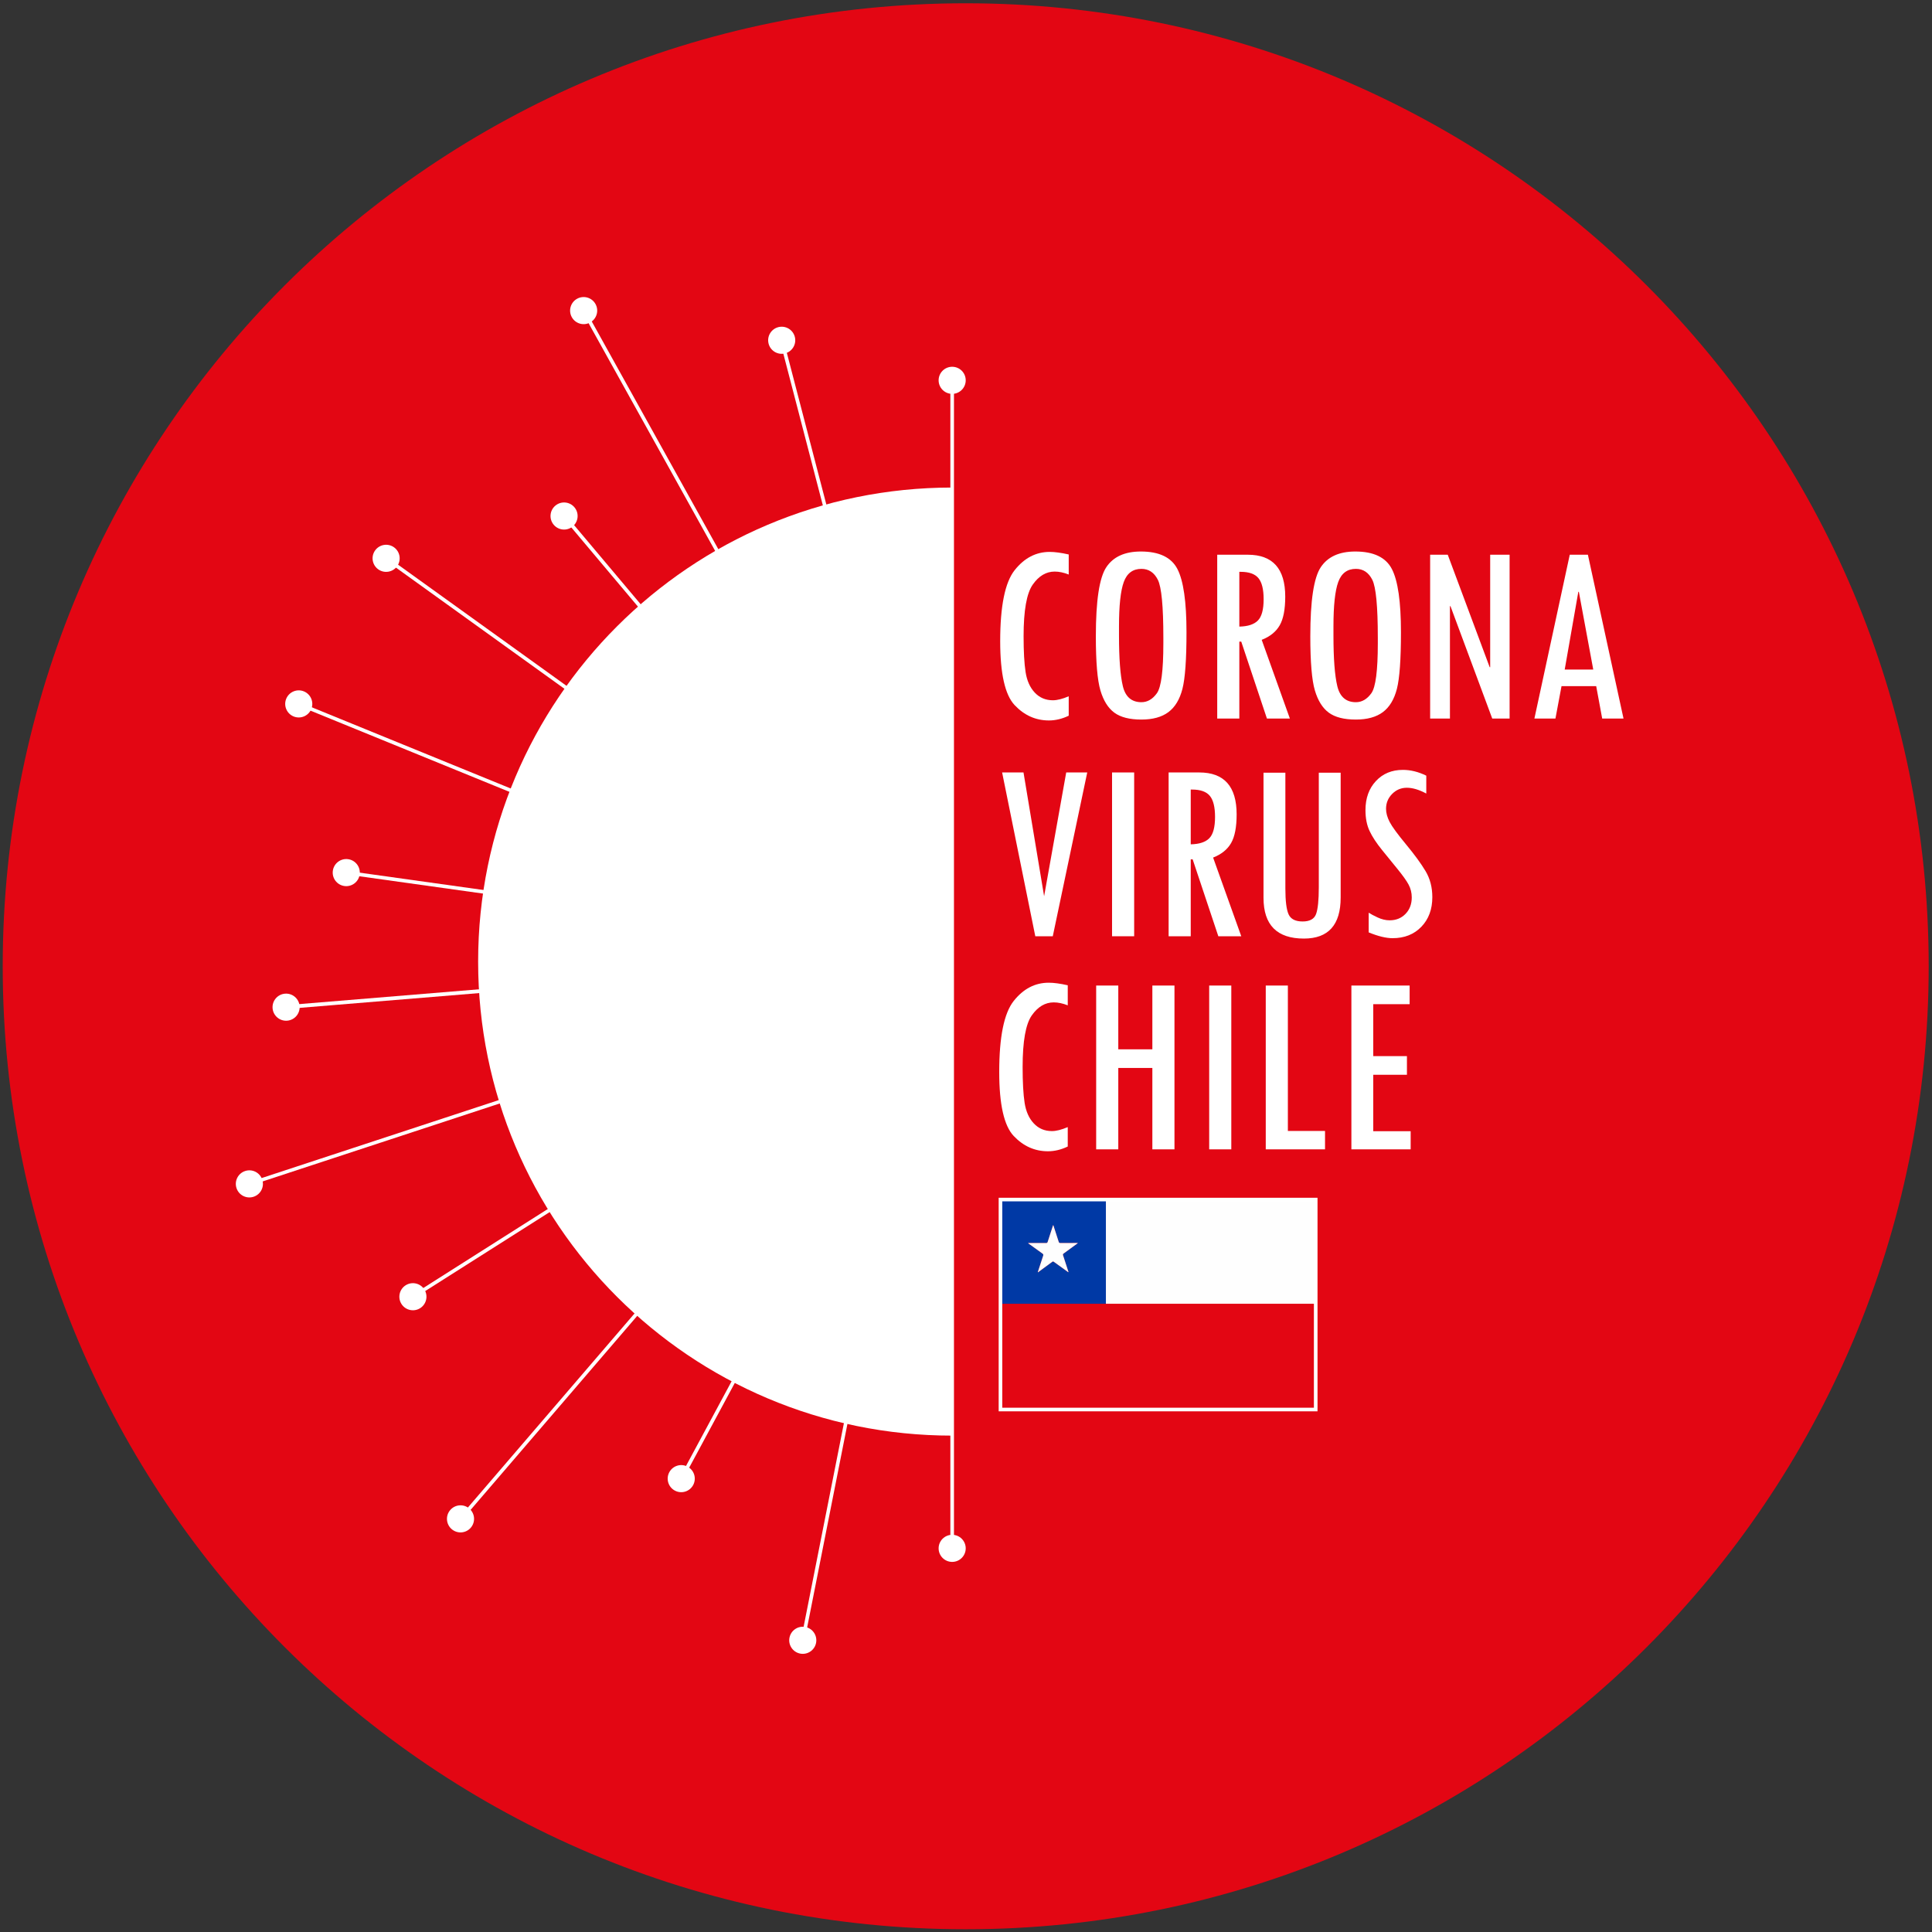 <?xml version="1.0" encoding="UTF-8" standalone="no"?><!DOCTYPE svg PUBLIC "-//W3C//DTD SVG 1.1//EN" "http://www.w3.org/Graphics/SVG/1.1/DTD/svg11.dtd"><svg width="100%" height="100%" viewBox="0 0 2234 2234" version="1.1" xmlns="http://www.w3.org/2000/svg" xmlns:xlink="http://www.w3.org/1999/xlink" xml:space="preserve" xmlns:serif="http://www.serif.com/" style="fill-rule:evenodd;clip-rule:evenodd;stroke-linejoin:round;stroke-miterlimit:2;"><rect x="0" y="0" width="2234" height="2234" fill="#333333" stroke="none"/><g id="Capa-1" serif:id="Capa 1"><g><path d="M2230.18,1117.31c-0.001,614.979 -498.538,1113.52 -1113.52,1113.52c-614.975,0 -1113.52,-498.538 -1113.52,-1113.52c0,-614.979 498.542,-1113.52 1113.52,-1113.52c614.979,0 1113.52,498.537 1113.52,1113.52" style="fill:#e30613;fill-rule:nonzero;"/></g><path d="M1101.01,1660.03c-302.729,0 -548.137,-245.409 -548.137,-548.138c0,-302.725 245.408,-548.137 548.137,-548.137" style="fill:#fff;fill-rule:nonzero;"/><path d="M905.707,392.173l184.921,709.942l-4.029,1.05l-184.921,-709.943l4.029,-1.049Z" style="fill:#fff;"/><path d="M919.052,389.508c-2.179,-8.37 -10.738,-13.391 -19.109,-11.212c-8.37,2.183 -13.391,10.737 -11.212,19.108c2.183,8.375 10.737,13.392 19.112,11.213c8.367,-2.179 13.388,-10.738 11.209,-19.109" style="fill:#fff;fill-rule:nonzero;"/><path d="M653.336,594.737l426.928,507.411l-3.19,2.685l-426.928,-507.412l3.19,-2.684Z" style="fill:#fff;"/><path d="M664.232,586.593c-5.571,-6.621 -15.454,-7.471 -22.071,-1.9c-6.621,5.566 -7.471,15.454 -1.904,22.07c5.571,6.621 15.454,7.471 22.071,1.9c6.621,-5.566 7.471,-15.45 1.904,-22.07" style="fill:#fff;fill-rule:nonzero;"/><path d="M447.06,643.448l643.258,462.587l-2.433,3.383l-643.258,-462.587l2.433,-3.383Z" style="fill:#fff;"/><path d="M455.628,632.879c-7.025,-5.05 -16.817,-3.45 -21.867,3.571c-5.05,7.025 -3.45,16.816 3.571,21.866c7.025,5.05 16.817,3.45 21.867,-3.575c5.05,-7.021 3.454,-16.812 -3.571,-21.862" style="fill:#fff;fill-rule:nonzero;"/><path d="M345.512,811.72l738.479,301.422l-1.575,3.857l-738.478,-301.422l1.574,-3.857Z" style="fill:#fff;"/><path d="M351.37,799.44c-8.008,-3.271 -17.154,0.575 -20.421,8.583c-3.271,8.009 0.571,17.155 8.584,20.425c8.008,3.271 17.154,-0.575 20.425,-8.583c3.266,-8.008 -0.58,-17.154 -8.588,-20.425" style="fill:#fff;fill-rule:nonzero;"/><path d="M399.897,1006.83l690.153,96.687l-0.578,4.126l-690.153,-96.688l0.578,-4.125Z" style="fill:#fff;"/><path d="M402.56,993.488c-8.567,-1.2 -16.488,4.775 -17.688,13.342c-1.2,8.567 4.771,16.488 13.342,17.688c8.567,1.2 16.488,-4.775 17.688,-13.342c1.2,-8.567 -4.775,-16.488 -13.342,-17.688" style="fill:#fff;fill-rule:nonzero;"/><path d="M1051.64,1102.96l0.359,4.363l-721.788,59.425l-0.359,-4.363l721.788,-59.425Z" style="fill:#fff;"/><path d="M329.525,1149c-8.62,0.712 -15.033,8.279 -14.325,16.904c0.713,8.621 8.284,15.033 16.905,14.321c8.62,-0.713 15.037,-8.279 14.325,-16.904c-0.713,-8.621 -8.284,-15.034 -16.905,-14.321" style="fill:#fff;fill-rule:nonzero;"/><path d="M1089.11,1103.6l1.267,3.854l-802.113,263.709l-1.267,-3.854l802.113,-263.709Z" style="fill:#fff;"/><path d="M283.464,1354.06c-8.221,2.7 -12.692,11.554 -9.992,19.775c2.7,8.216 11.555,12.691 19.775,9.991c8.217,-2.7 12.692,-11.558 9.992,-19.775c-2.704,-8.216 -11.558,-12.691 -19.775,-9.991" style="fill:#fff;fill-rule:nonzero;"/><path d="M477.912,1501.6l-2.229,-3.517l606.404,-384.766l2.229,3.512l-606.404,384.771Z" style="fill:#fff;fill-rule:nonzero;"/><path d="M469.062,1486.19c-7.304,4.633 -9.467,14.316 -4.833,21.621c4.633,7.304 14.316,9.47 21.621,4.833c7.304,-4.633 9.466,-14.317 4.833,-21.621c-4.633,-7.304 -14.317,-9.467 -21.621,-4.833" style="fill:#fff;fill-rule:nonzero;"/><path d="M676.33,357.461l415.251,747.108l-3.643,2.026l-415.252,-747.109l3.644,-2.025Z" style="fill:#fff;"/><path d="M688.579,351.544c-4.2,-7.563 -13.742,-10.284 -21.304,-6.084c-7.559,4.205 -10.284,13.742 -6.08,21.305c4.205,7.562 13.742,10.283 21.305,6.083c7.558,-4.204 10.283,-13.742 6.079,-21.304" style="fill:#fff;fill-rule:nonzero;"/><path d="M533.568,1758.24l-3.158,-2.716l551.212,-641.813l3.158,2.721l-551.212,641.808Z" style="fill:#fff;fill-rule:nonzero;"/><path d="M520.614,1746.08c-5.637,6.563 -4.883,16.455 1.679,22.092c6.563,5.638 16.454,4.883 22.092,-1.679c5.633,-6.563 4.883,-16.454 -1.679,-22.092c-6.563,-5.633 -16.454,-4.883 -22.092,1.679" style="fill:#fff;fill-rule:nonzero;"/><path d="M789.187,1711.45l-3.671,-1.979l313.654,-582.6l3.671,1.979l-313.654,582.6Z" style="fill:#fff;fill-rule:nonzero;"/><path d="M773.926,1702.35c-4.1,7.617 -1.25,17.121 6.367,21.221c7.617,4.1 17.121,1.25 21.221,-6.367c4.1,-7.616 1.25,-17.12 -6.367,-21.22c-7.617,-4.1 -17.121,-1.25 -21.221,6.366" style="fill:#fff;fill-rule:nonzero;"/><path d="M930.15,1897.87l-4.083,-0.804l158.47,-800.734l4.084,0.804l-158.471,800.734Z" style="fill:#fff;fill-rule:nonzero;"/><path d="M912.889,1893.65c-1.679,8.487 3.838,16.729 12.325,18.408c8.488,1.679 16.729,-3.837 18.409,-12.325c1.683,-8.487 -3.838,-16.729 -12.326,-18.408c-8.487,-1.679 -16.729,3.837 -18.408,12.325" style="fill:#fff;fill-rule:nonzero;"/><rect x="1098.92" y="438.988" width="4.167" height="1352.17" style="fill:#fff;"/><path d="M1085.34,439.768c0,-8.65 7.017,-15.666 15.667,-15.666c8.65,0 15.667,7.016 15.667,15.666c0,8.65 -7.017,15.667 -15.667,15.667c-8.65,0 -15.667,-7.017 -15.667,-15.667" style="fill:#fff;fill-rule:nonzero;"/><path d="M1085.34,1790.38c0,8.65 7.017,15.667 15.667,15.667c8.65,0 15.667,-7.017 15.667,-15.667c0,-8.65 -7.017,-15.666 -15.667,-15.666c-8.65,0 -15.667,7.016 -15.667,15.666" style="fill:#fff;fill-rule:nonzero;"/><path d="M1156.89,1629.51l363.601,0c2.008,0 2.008,0 2.008,-1.984c0.004,-39.35 -0.008,-78.7 0.042,-118.05c0,-1.55 -0.38,-1.875 -1.892,-1.875c-79.971,0.042 -159.942,0.038 -239.913,0.038c-0.658,0 -1.316,-0.034 -1.975,-0.05l0,-121.821c80.875,0 161.755,0.004 242.63,-0.038c1.304,0 1.445,0.35 1.445,1.517c-0.033,80.371 -0.033,160.742 0,241.108c0,1.213 -0.208,1.496 -1.466,1.496c-121.038,-0.037 -242.071,-0.037 -363.109,-0.054c-0.446,0 -1.033,0.35 -1.371,-0.287" style="fill:#fefefe;fill-rule:nonzero;"/><path d="M1200.3,1471.28c0.134,-0.146 0.242,-0.325 0.4,-0.438c5.405,-3.958 10.825,-7.891 16.2,-11.887c0.809,-0.6 1.246,-0.204 1.83,0.217c5.183,3.741 10.37,7.479 15.562,11.208c0.342,0.246 0.621,0.65 1.242,0.621c-0.096,-0.321 -0.171,-0.604 -0.263,-0.879c-1.996,-6.171 -3.971,-12.346 -6.012,-18.496c-0.334,-1.004 -0.238,-1.571 0.671,-2.221c5.033,-3.608 10.008,-7.288 15.004,-10.946c0.421,-0.308 0.816,-0.658 1.45,-1.175c-6.984,0 -13.625,-0.025 -20.267,0.025c-1.075,0.008 -1.571,-0.275 -1.908,-1.346c-1.879,-5.991 -3.846,-11.954 -5.8,-17.921c-0.146,-0.441 -0.154,-0.979 -0.679,-1.4c-0.117,0.334 -0.2,0.555 -0.275,0.78c-2.009,6.166 -4.046,12.316 -5.992,18.5c-0.354,1.129 -0.863,1.441 -2.013,1.425c-4.87,-0.071 -9.745,-0.03 -14.62,-0.03l-5.938,0c0.275,0.675 0.783,0.85 1.175,1.134c5.092,3.696 10.171,7.408 15.313,11.033c1.066,0.75 1.22,1.4 0.812,2.604c-1.979,5.854 -3.858,11.742 -5.758,17.617c-0.163,0.5 -0.588,1.004 -0.117,1.562c-0.025,-0.02 -0.05,-0.041 -0.075,-0.062c0.021,0.025 0.038,0.05 0.058,0.075m78.459,-85.508l0,121.82c-0.659,0.017 -1.317,0.046 -1.975,0.046c-39.963,0.004 -79.929,0.004 -119.896,0.004c0,-40.191 0.008,-80.383 -0.029,-120.579c0,-1.096 0.225,-1.321 1.325,-1.321c40.191,0.034 80.383,0.03 120.575,0.03" style="fill:#0039a5;fill-rule:nonzero;"/><path d="M1200.32,1471.27c-0.471,-0.554 -0.046,-1.059 0.117,-1.559c1.9,-5.879 3.779,-11.766 5.758,-17.616c0.408,-1.209 0.254,-1.859 -0.813,-2.609c-5.141,-3.625 -10.22,-7.337 -15.312,-11.029c-0.392,-0.283 -0.9,-0.462 -1.175,-1.137l5.938,0c4.874,0 9.749,-0.038 14.624,0.029c1.146,0.017 1.655,-0.296 2.009,-1.421c1.946,-6.183 3.983,-12.337 5.991,-18.5c0.075,-0.225 0.159,-0.45 0.275,-0.783c0.525,0.421 0.534,0.958 0.68,1.4c1.954,5.966 3.92,11.933 5.8,17.921c0.337,1.075 0.833,1.358 1.908,1.35c6.642,-0.05 13.283,-0.025 20.267,-0.025c-0.634,0.516 -1.03,0.862 -1.45,1.175c-4.996,3.658 -9.971,7.337 -15.005,10.941c-0.908,0.65 -1.004,1.221 -0.67,2.221c2.041,6.154 4.016,12.329 6.012,18.496c0.092,0.279 0.167,0.558 0.263,0.879c-0.621,0.033 -0.896,-0.375 -1.242,-0.621c-5.192,-3.725 -10.379,-7.462 -15.563,-11.208c-0.583,-0.421 -1.02,-0.813 -1.829,-0.213c-5.375,3.996 -10.795,7.925 -16.2,11.884c-0.154,0.116 -0.266,0.291 -0.4,0.437l0.017,-0.012Z" style="fill:#fefefe;fill-rule:nonzero;"/><path d="M1200.3,1471.28c-0.02,-0.025 -0.037,-0.05 -0.058,-0.075c0.025,0.021 0.05,0.042 0.075,0.062l-0.017,0.013Z" style="fill:#fefefe;fill-rule:nonzero;"/><path d="M1156.89,1629.74l0,-121.87l119.438,0c0.654,0 1.312,-0.034 1.967,-0.05c0.658,0.016 1.312,0.05 1.97,0.05c79.663,0 159.33,0.004 238.992,-0.038c1.508,0 1.888,0.325 1.888,1.875c-0.05,39.35 -0.042,78.7 -0.042,118.05c0,1.983 0,1.983 -2.004,1.983l-362.209,0" style="fill:#e30613;fill-rule:nonzero;"/><path d="M1158.94,1627.77l360.337,0l0,-238.621l-360.337,0l0,238.621Zm364.508,4.167l-368.671,0l0,-246.955l368.671,0l0,246.955Z" style="fill:#fff;fill-rule:nonzero;"/><path d="M1235.78,827.574c-7.633,3.666 -15.263,5.5 -22.896,5.5c-15.262,0 -28.471,-5.9 -39.621,-17.704c-11.15,-11.805 -16.725,-36.455 -16.725,-73.946c0,-40.667 5.575,-68.042 16.725,-82.129c11.15,-14.084 24.654,-21.125 40.513,-21.125c5.946,0 13.283,0.987 22.004,2.97l0,23.192c-5.75,-2.279 -11.15,-3.417 -16.204,-3.417c-9.913,0 -18.388,5.034 -25.425,15.105c-7.038,10.07 -10.554,29.937 -10.554,59.6c0,17.662 0.766,31.479 2.304,41.445c1.537,9.975 5.079,17.909 10.629,23.813c5.55,5.904 12.537,8.854 20.962,8.854c4.959,0 11.055,-1.533 18.288,-4.608l0,22.45Z" style="fill:#fff;fill-rule:nonzero;"/><path d="M1345.2,737.106c0,-35.942 -2.112,-58.15 -6.333,-66.617c-4.229,-8.462 -10.567,-12.696 -19.017,-12.696c-9.941,0 -16.75,5.075 -20.425,15.225c-3.683,10.146 -5.516,27.255 -5.516,51.313l0,10.4c0,26.833 1.487,46.412 4.466,58.742c2.984,12.329 10.146,18.491 21.475,18.491c6.954,0 12.921,-3.462 17.892,-10.396c4.971,-6.933 7.458,-26.091 7.458,-57.479l0,-6.983Zm-78.05,-1.483c0,-41.105 4.038,-67.692 12.117,-79.78c8.075,-12.079 21.383,-18.12 39.917,-18.12c21.208,0 35.308,6.758 42.295,20.279c6.988,13.521 10.484,37.858 10.484,73.012c0,31.496 -1.563,53.334 -4.684,65.517c-3.125,12.179 -8.525,21.146 -16.208,26.887c-7.679,5.746 -18.112,8.617 -31.292,8.617c-13.579,0 -23.987,-2.65 -31.22,-7.95c-7.238,-5.296 -12.613,-13.887 -16.134,-25.775c-3.516,-11.883 -5.275,-32.779 -5.275,-62.687" style="fill:#fff;fill-rule:nonzero;"/><path d="M1433.06,724.545c9.913,-0.2 17.071,-2.55 21.484,-7.062c4.408,-4.508 6.616,-12.713 6.616,-24.604c0,-11.396 -2.008,-19.525 -6.02,-24.384c-4.017,-4.854 -10.88,-7.283 -20.592,-7.283l-1.488,0l0,63.333Zm58.43,106.3l-26.53,0l-29.67,-88.904l-2.23,0l0,88.904l-25.57,0l0,-189.408l35.383,0c28.842,0 43.262,16.158 43.262,48.467c0,14.671 -2.129,25.721 -6.391,33.154c-4.263,7.433 -11.2,13.033 -20.817,16.8l32.563,90.987Z" style="fill:#fff;fill-rule:nonzero;"/><path d="M1593.18,737.106c0,-35.942 -2.112,-58.15 -6.333,-66.617c-4.229,-8.462 -10.567,-12.696 -19.017,-12.696c-9.941,0 -16.75,5.075 -20.425,15.225c-3.683,10.146 -5.516,27.255 -5.516,51.313l0,10.4c0,26.833 1.487,46.412 4.47,58.742c2.98,12.329 10.142,18.491 21.471,18.491c6.959,0 12.921,-3.462 17.892,-10.396c4.971,-6.933 7.458,-26.091 7.458,-57.479l0,-6.983Zm-78.05,-1.483c0,-41.105 4.038,-67.692 12.117,-79.78c8.075,-12.079 21.383,-18.12 39.917,-18.12c21.208,0 35.308,6.758 42.295,20.279c6.988,13.521 10.484,37.858 10.484,73.012c0,31.496 -1.563,53.334 -4.684,65.517c-3.125,12.179 -8.525,21.146 -16.208,26.887c-7.679,5.746 -18.112,8.617 -31.292,8.617c-13.579,0 -23.987,-2.65 -31.22,-7.95c-7.238,-5.296 -12.613,-13.887 -16.134,-25.775c-3.516,-11.883 -5.275,-32.779 -5.275,-62.687" style="fill:#fff;fill-rule:nonzero;"/><path d="M1745.57,830.845l-20.071,0l-48.317,-129.996l-0.596,0.058l0,129.938l-22.895,0l0,-189.405l20.366,0l48.467,129.975l0.596,0.109l0,-130.084l22.45,0l0,189.405Z" style="fill:#fff;fill-rule:nonzero;"/><path d="M1842.3,774.201l-16.65,-89.866l-0.612,0l-15.742,89.866l33.004,0Zm34.988,56.642l-24.654,0l-6.929,-37.463l-40.092,0l-7.021,37.463l-24.333,0l40.883,-189.404l20.963,0l41.183,189.404Z" style="fill:#fff;fill-rule:nonzero;"/><path d="M1158.77,893.2l24.721,0l23.837,143.137l25.554,-143.137l24.309,0l-39.846,189.404l-20.217,0l-38.358,-189.404Z" style="fill:#fff;fill-rule:nonzero;"/><rect x="1285.88" y="893.2" width="25.571" height="189.404" style="fill:#fff;"/><path d="M1376.87,976.306c9.913,-0.2 17.071,-2.55 21.484,-7.062c4.408,-4.509 6.616,-12.713 6.616,-24.604c0,-11.396 -2.008,-19.525 -6.021,-24.384c-4.016,-4.854 -10.879,-7.283 -20.591,-7.283l-1.488,0l0,63.333Zm58.429,106.3l-26.529,0l-29.671,-88.904l-2.229,0l0,88.904l-25.571,0l0,-189.408l35.384,0c28.841,0 43.262,16.158 43.262,48.467c0,14.67 -2.129,25.72 -6.391,33.154c-4.263,7.433 -11.2,13.033 -20.817,16.8l32.562,90.987Z" style="fill:#fff;fill-rule:nonzero;"/><path d="M1550.22,1037.86c0,31.617 -14.175,47.425 -42.521,47.425c-31.121,0 -46.683,-15.708 -46.683,-47.129l0,-144.654l25.275,0l0,133.95c0,14.37 1.241,24.308 3.716,29.808c2.479,5.504 7.879,8.254 16.204,8.254c8.33,0 13.53,-2.9 15.613,-8.7c2.079,-5.796 3.121,-16.079 3.121,-30.846l0,-132.466l25.275,0l0,144.358Z" style="fill:#fff;fill-rule:nonzero;"/><path d="M1649.23,917.581c-8.325,-4.458 -15.808,-6.691 -22.45,-6.691c-6.641,0 -12.312,2.379 -17.02,7.137c-4.709,4.754 -7.063,10.5 -7.063,17.238c0,4.758 1.396,9.833 4.204,15.233c2.8,5.4 9.117,14.042 18.954,25.917c9.83,11.875 17.355,22.175 22.559,30.904c5.204,8.733 7.804,18.746 7.804,30.054c0,14.087 -4.238,25.517 -12.713,34.296c-8.475,8.775 -19.55,13.166 -33.225,13.166c-7.533,0 -16.75,-2.229 -27.654,-6.691l0,-22.746c0.296,0.1 0.596,0.25 0.892,0.446c1.487,1.091 4.608,2.75 9.367,4.983c4.758,2.229 9.416,3.342 13.975,3.342c7.433,0 13.554,-2.475 18.358,-7.434c4.808,-4.954 7.212,-11.3 7.212,-19.033c0,-5.35 -1.22,-10.304 -3.675,-14.867c-2.445,-4.558 -6.887,-10.762 -13.312,-18.604l-17.075,-21c-6.633,-8.141 -11.529,-15.583 -14.7,-22.329c-3.171,-6.75 -4.758,-14.779 -4.758,-24.104c0,-13.788 4.012,-24.996 12.041,-33.625c8.029,-8.633 18.434,-12.946 31.221,-12.946c8.921,0 17.942,2.229 27.058,6.688l0,20.666Z" style="fill:#fff;fill-rule:nonzero;"/><path d="M1234.66,1325.73c-7.633,3.667 -15.263,5.5 -22.896,5.5c-15.262,0 -28.471,-5.9 -39.621,-17.704c-11.15,-11.8 -16.725,-36.454 -16.725,-73.946c0,-40.666 5.575,-68.041 16.725,-82.129c11.15,-14.083 24.654,-21.125 40.513,-21.125c5.946,0 13.283,0.988 22.004,2.971l0,23.192c-5.75,-2.279 -11.15,-3.417 -16.204,-3.417c-9.913,0 -18.388,5.038 -25.425,15.104c-7.038,10.071 -10.554,29.938 -10.554,59.6c0,17.663 0.766,31.479 2.304,41.446c1.537,9.971 5.079,17.908 10.629,23.813c5.55,5.908 12.537,8.854 20.962,8.854c4.959,0 11.055,-1.534 18.288,-4.609l0,22.45Z" style="fill:#fff;fill-rule:nonzero;"/><path d="M1267.52,1139.6l25.571,0l0,73.742l39.4,0l0,-73.742l25.57,0l0,189.404l-25.57,0l0,-94.108l-39.4,0l0,94.108l-25.571,0l0,-189.404Z" style="fill:#fff;fill-rule:nonzero;"/><rect x="1398.2" y="1139.6" width="25.571" height="189.404" style="fill:#fff;"/><path d="M1532.15,1329l-68.537,0l0,-189.404l25.57,0l0,168.146l42.967,0l0,21.258Z" style="fill:#fff;fill-rule:nonzero;"/><path d="M1631.17,1329l-68.538,0l0,-189.404l67.35,0l0,21.554l-42.075,0l0,60.063l38.95,0l0,21.558l-38.95,0l0,65.267l43.263,0l0,20.962Z" style="fill:#fff;fill-rule:nonzero;"/></g></svg>